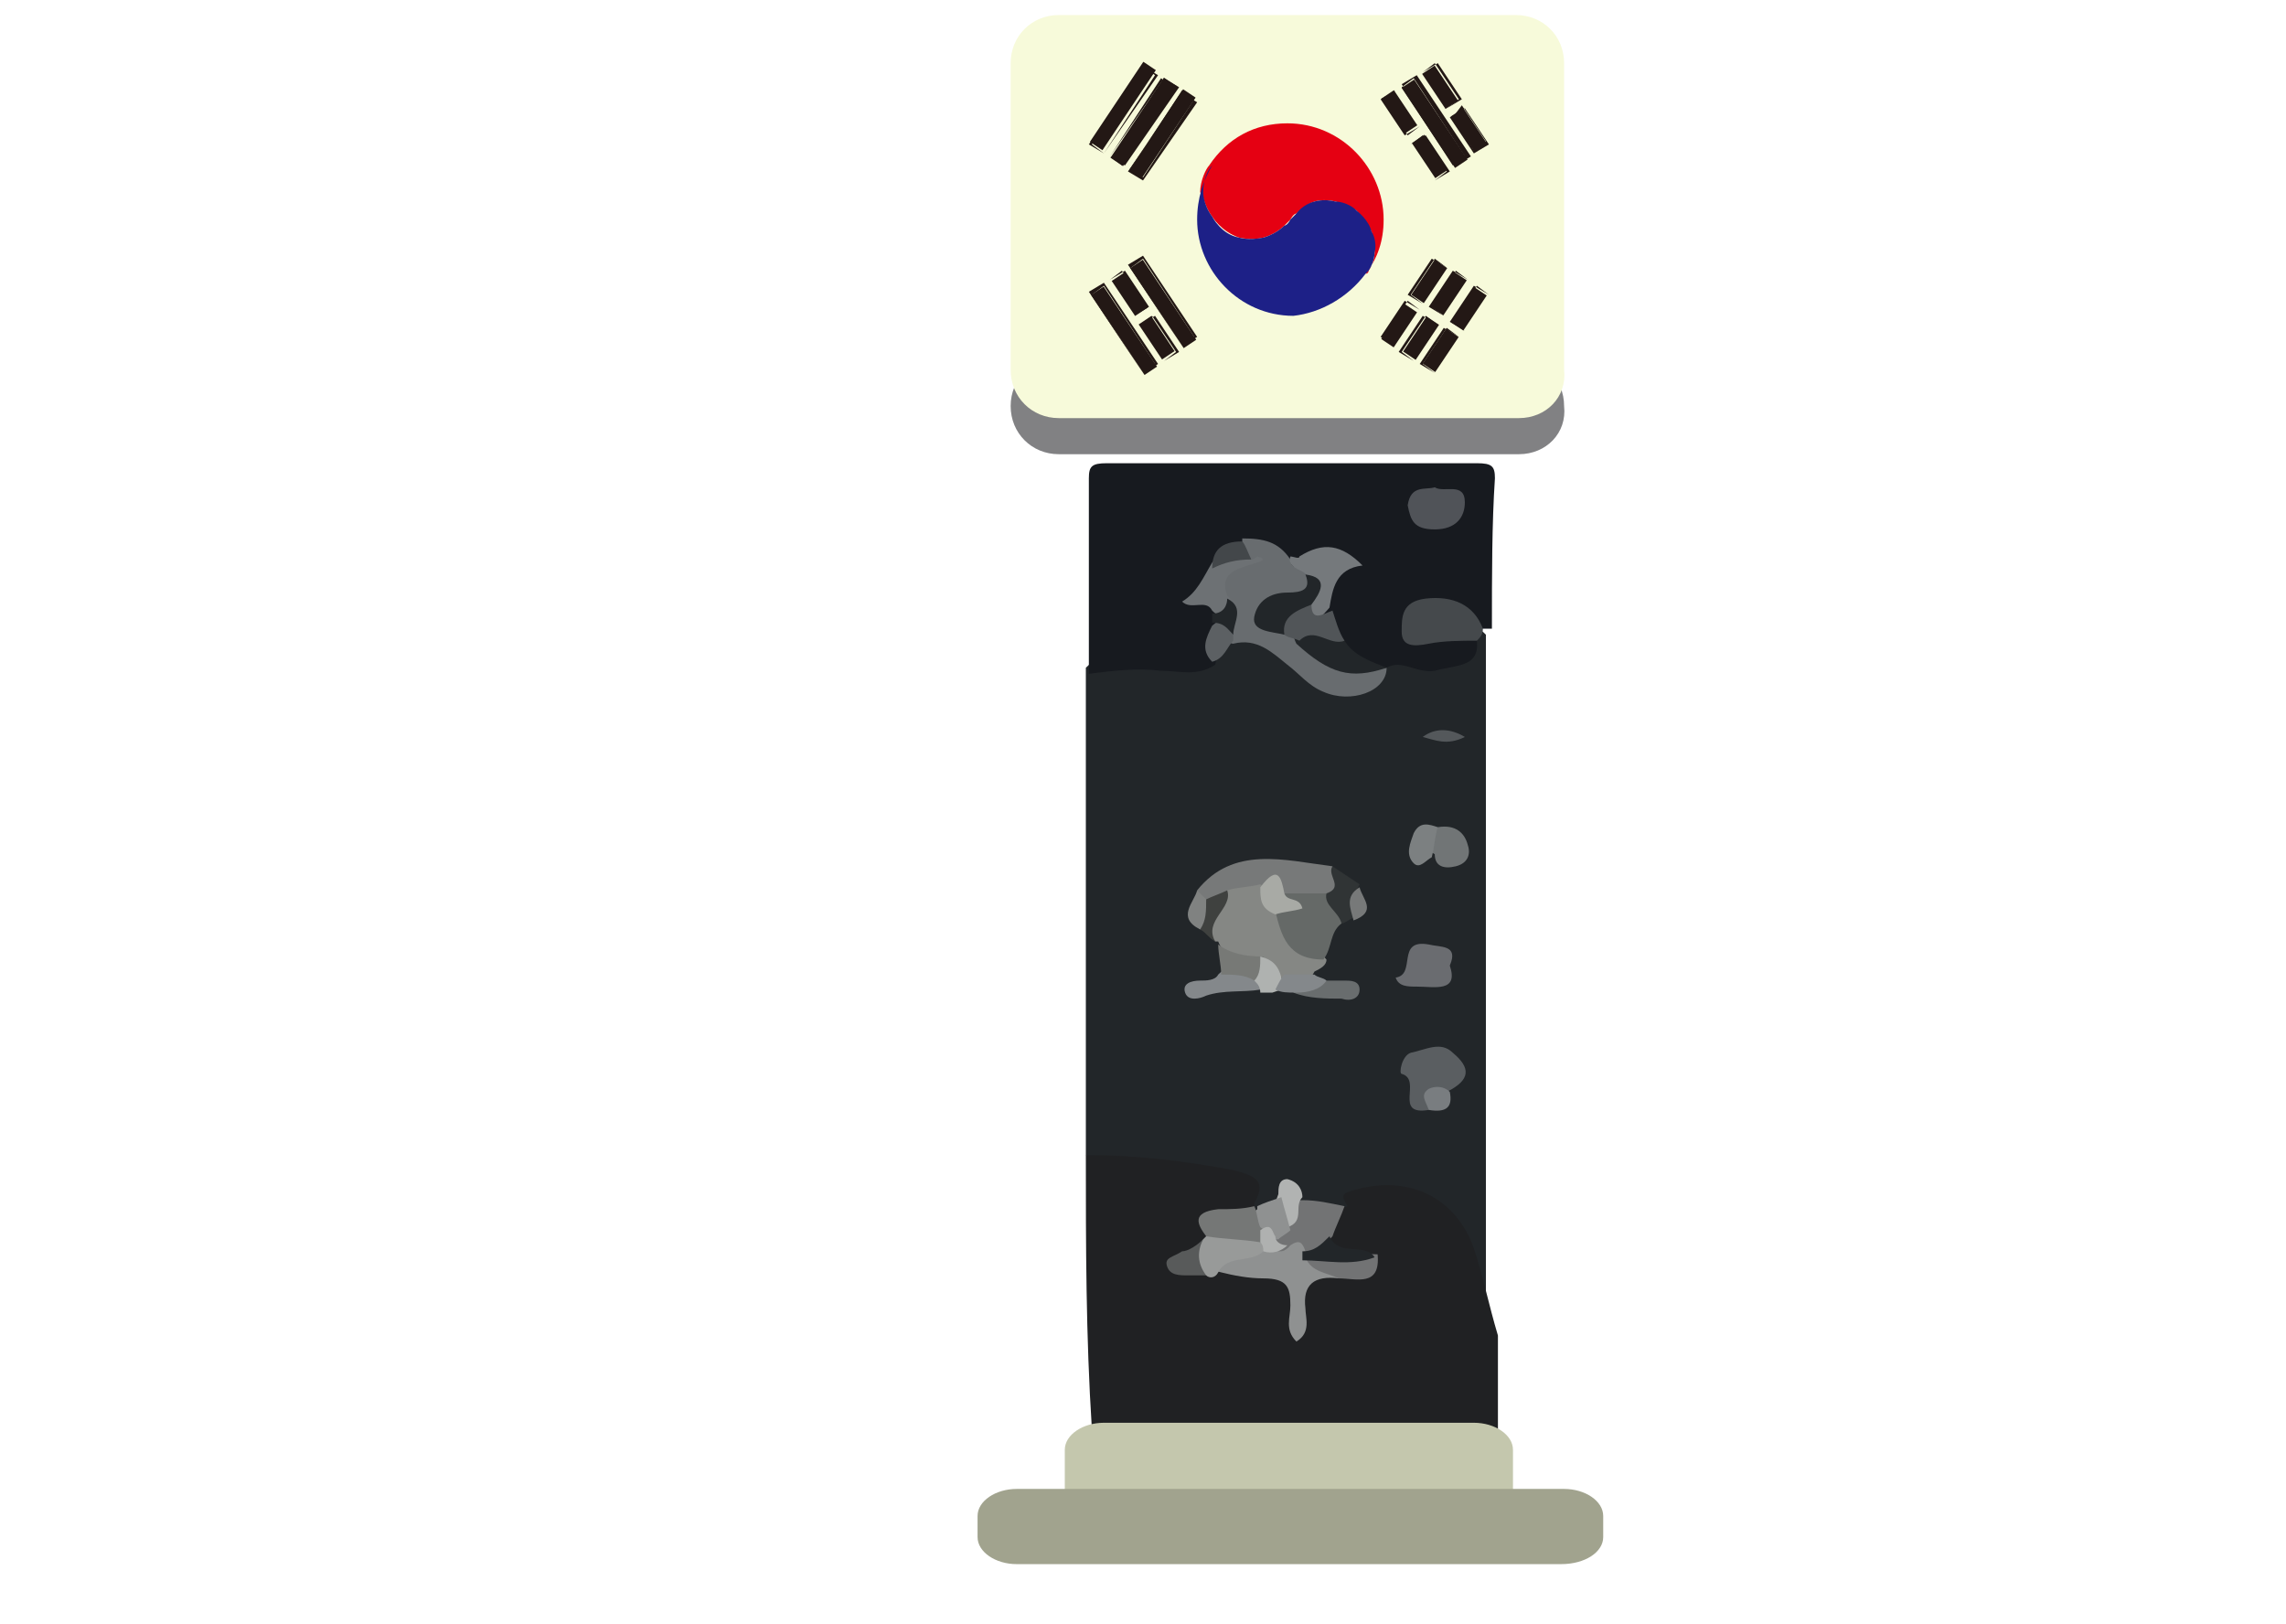 <svg width="76" height="54" viewBox="0 0 76 54" fill="none" xmlns="http://www.w3.org/2000/svg">
<g clip-path="url(#clip0_164_10262)">
<path d="M36.1 38.4C36.1 33 36.1 27.6 36.1 22.2C36.7 21.6 37.4 21.4 38.3 21.6C38.9 21.7 39.4 21.6 40 21.6C40.4 21.6 40.5 21.2 40.9 21.1C41.6 20.8 42.1 21.1 42.5 21.5C43 21.9 43.4 22.3 43.9 22.6C44.6 23 45.2 22.9 45.6 22.2C45.8 21.5 46.3 21.6 46.9 21.8C47.8 22.2 48.4 22 48.6 21.3C48.7 21.1 48.9 21 49.1 20.9C49.2 20.9 49.3 21 49.4 21.1C49.4 28.9 49.4 36.8 49.4 44.6C48.5 45.1 48.5 44.4 48.5 44C48.5 43.3 48.3 42.7 48.1 42.1C47.6 40.6 46.9 40.2 45.2 40.6C45 40.6 44.8 40.8 44.5 40.7C44 40.7 43.6 40.6 43.2 40.4C42.9 40.3 42.7 40.2 42.4 40.4C42.1 40.5 41.8 40.5 41.4 40.5C41.1 39.9 40.6 39.7 39.9 39.6C38.9 39.5 37.9 39.1 36.8 39.3C36.5 39.1 36.4 38.6 36.1 38.4Z" fill="#222629"/>
<path d="M36.1 38.4C37.8 38.4 39.4 38.6 41 38.9C41.8 39.1 42.1 39.3 41.7 40V40.1C41.5 40.6 40.5 40.3 40.5 41.1C40.5 41.2 40.5 41.3 40.5 41.4C40.4 41.5 40.3 41.7 40.4 41.9C40.5 42 40.7 42 40.9 42C41.4 42.1 41.8 42.2 42.3 42.1C42.9 42 43.3 42.3 43.2 42.9C43.2 43.1 43.4 43 43.2 43C43 42.1 43.7 42.3 44.2 42.2L44.3 42.1C44 41.8 43.8 41.4 43.9 41C44.1 40.6 44.3 40.3 44.8 40.1C44.7 39.9 44.5 39.7 44.9 39.6C46.8 39 48.4 39.8 49 41.5C49.3 42.4 49.5 43.4 49.8 44.4C49.8 45.4 49.8 46.5 49.8 47.5C49.8 48 49.7 48.2 49.1 48.2C45.1 48.2 41.1 48.2 37.1 48.2C36.5 48.2 36.3 48.1 36.3 47.5C36.1 44.4 36.1 41.4 36.1 38.4Z" fill="#202123"/>
<path d="M49.6 20.9C49.5 20.9 49.4 20.9 49.3 20.9C48.9 21.1 48.6 20.8 48.2 20.8C48.6 20.9 49 21 49.1 21.3C49.2 22.2 48.4 22.1 47.7 22.3C47.1 22.4 46.6 21.9 46.1 22.2C46 22.2 46 22.3 45.9 22.3C45.1 22.4 44.6 22 44.1 21.6C44 21.2 43.8 20.8 43.9 20.4C43.9 20.3 43.9 20.1 43.9 20C44.3 19 43.7 18.9 42.8 19C42.4 18.8 42 18.5 41.5 18.5C40.9 18.3 40.7 18.6 40.7 19.1C40.4 19.6 40.6 20.1 40.7 20.6C40.7 20.7 40.7 20.8 40.7 20.9C40.5 21.3 40.5 21.7 40.4 22.1C39.8 22.5 39.2 22.3 38.6 22.3C37.8 22.2 37 22.3 36.2 22.4C36.2 20.2 36.2 18 36.2 15.9C36.2 15.5 36.3 15.4 36.8 15.4C40.9 15.4 45 15.4 49.1 15.4C49.6 15.4 49.7 15.5 49.7 15.9C49.6 17.4 49.6 19.1 49.6 20.9Z" fill="#171A1F"/>
<path d="M41.3 17.9C42 17.9 42.5 18 42.9 18.6C42.9 19 43.3 18.8 43.5 18.9C44.2 19.6 43.7 19.8 43 20C42.3 20.2 42.1 20.4 42.8 20.8C43 20.9 43.2 21 43.3 21.2C44.1 21.8 44.9 22.3 46.1 22.2C46.1 23 44.9 23.4 44 23C43.5 22.8 43.2 22.4 42.8 22.1C42.3 21.7 41.8 21.2 41 21.4C40.9 21.4 40.8 21.3 40.7 21.3C40.5 21 40.8 20.5 40.5 20.2C39.9 19.4 40.6 19 41 18.5C41.3 18.3 41.3 18.1 41.3 17.9Z" fill="#686C6F"/>
<path d="M40.5 31.3C40.4 31.3 40.4 31.3 40.4 31.3C39.7 30.5 40.4 29.9 40.8 29.2C41.2 29.1 41.5 29 41.9 29.1C42.4 29.2 42.2 29.8 42.6 29.9C43.6 30.3 43.5 31.3 44.1 31.9C44.1 32.1 43.9 32.2 43.7 32.3C43.5 32.7 43.3 32.8 42.9 32.6C42.4 32.5 42.2 32.1 41.8 32C41.1 32.1 40.7 31.8 40.5 31.3Z" fill="#858784"/>
<path d="M49.1 21.3C48.6 21.3 48 21.3 47.5 21.4C47 21.5 46.6 21.5 46.6 21C46.6 20.5 46.6 20 47.4 19.9C48.3 19.8 49 20.1 49.3 20.9C49.3 21.1 49.2 21.2 49.1 21.3Z" fill="#45494C"/>
<path d="M41.9 29.4C41.5 29.5 41.1 29.5 40.8 29.6C40.7 29.9 40.5 30.1 40.1 30.1C39.9 30 39.9 29.8 39.8 29.6C41 28.1 42.7 28.6 44.3 28.8C44.2 29.2 45.4 29.6 44.2 29.9C43.8 29.9 43.3 29.9 42.8 29.9C42.3 30.1 42.2 29.6 41.9 29.4Z" fill="#777979"/>
<path d="M47.5 36.9C46.3 37.1 47.3 35.9 46.6 35.7C46.5 35.7 46.6 35.1 46.9 35C47.4 34.9 47.9 34.6 48.3 35C48.9 35.5 48.9 35.9 48.1 36.3C48 36.5 47.7 36.6 47.5 36.9Z" fill="#5A5E61"/>
<path d="M42.7 29.7C43.2 29.7 43.6 29.7 44.1 29.7C44.4 30 45 30.2 44.6 30.7C44.2 31 44.3 31.5 44 31.9C42.8 31.9 42.6 31.1 42.4 30.3C42.5 30.1 42.1 29.7 42.7 29.7Z" fill="#656967"/>
<path d="M48.2 32.1C48.5 33 47.7 32.8 47.1 32.8C46.8 32.8 46.5 32.8 46.4 32.5C47.1 32.4 46.4 31.2 47.5 31.4C47.9 31.5 48.5 31.4 48.2 32.1Z" fill="#6A6C70"/>
<path d="M44.7 40.1C44.6 40.4 44.4 40.8 44.3 41.1C44 41.4 44 41.8 43.4 41.9C43.1 42 42.8 42.3 42.4 42.1C42.1 41.9 42.1 41.6 42 41.3C42 41.1 42.2 40.9 42.3 40.7C42.6 40.4 42.7 39.9 43.3 39.9C43.8 39.9 44.2 40 44.7 40.1Z" fill="#727374"/>
<path d="M47.8 27.5C48.4 27.4 48.7 27.7 48.8 28.1C48.9 28.4 48.8 28.7 48.4 28.8C48 28.9 47.7 28.8 47.7 28.4C47.2 28.1 47.3 27.8 47.8 27.5Z" fill="#717576"/>
<path d="M41.9 32.9C41.3 33 40.7 32.9 40.1 33.1C39.9 33.2 39.5 33.3 39.4 33C39.3 32.7 39.6 32.6 39.9 32.6C40.1 32.6 40.4 32.6 40.5 32.4C40.9 32 41.4 31.9 41.9 32.3C42.1 32.5 42.1 32.7 41.9 32.9Z" fill="#84888B"/>
<path d="M47.8 27.5C47.7 27.8 47.7 28.1 47.6 28.5C47.4 28.6 47.2 28.9 47 28.7C46.7 28.4 46.9 28 47 27.7C47.2 27.3 47.5 27.4 47.8 27.5Z" fill="#7C8081"/>
<path d="M44 32.6C44.2 32.6 44.5 32.6 44.7 32.6C44.9 32.6 45.2 32.6 45.2 32.9C45.2 33.2 44.9 33.3 44.6 33.2C44.1 33.2 43.5 33.2 43 33C43.2 32.5 43.8 32.9 44 32.6Z" fill="#696D6E"/>
<path d="M41.7 32.6C41.4 32.4 41 32.4 40.6 32.4C40.6 32.1 40.5 31.7 40.5 31.4C40.9 31.7 41.4 31.8 42 31.8C42.3 32.1 42.6 32.5 41.7 32.6Z" fill="#777976"/>
<path d="M44.6 30.7C44.5 30.3 44 30.1 44.1 29.7C44.7 29.5 44.1 29.1 44.3 28.8C44.6 29 44.9 29.2 45.2 29.4C45 29.7 45.3 30.2 45 30.5C44.8 30.6 44.7 30.7 44.6 30.7Z" fill="#303435"/>
<path d="M43.3 39.8C43 40.1 43.4 40.6 42.8 40.8C42.3 40.5 42.3 40.2 42.5 39.7C42.5 39.5 42.5 39.2 42.8 39.2C43.2 39.3 43.3 39.6 43.3 39.8Z" fill="#B1B3B2"/>
<path d="M41.7 32.6C41.9 32.4 41.9 32.1 41.9 31.8C42.3 31.9 42.5 32.1 42.6 32.5C42.9 32.8 42.9 32.8 42.3 33C42.2 33 42 33 41.9 33C41.9 32.8 41.8 32.7 41.7 32.6Z" fill="#AFB2B0"/>
<path d="M42.6 39.8C42.7 40.2 42.8 40.5 42.9 40.9C42.8 41 42.6 41.1 42.5 41.2C42.2 41.2 41.8 41.3 41.5 41.1C41.1 40.7 41.4 40.5 41.8 40.2V40.1C42 40 42.3 39.9 42.6 39.8Z" fill="#8F9191"/>
<path d="M47.3 24.5C47.7 24.2 48.2 24.2 48.7 24.5C48.1 24.8 47.7 24.6 47.3 24.5Z" fill="#54585B"/>
<path d="M41 21.1C41 21.2 41 21.2 41 21.3C40.8 21.5 40.7 21.9 40.3 22C39.9 21.6 40.1 21.2 40.3 20.8C40.9 20.3 40.8 20.8 41 21.1Z" fill="#5C6063"/>
<path d="M47.5 36.9C47.4 36.6 47.2 36.4 47.5 36.2C47.7 36.1 48 36.1 48.2 36.3C48.3 36.8 48.1 37 47.5 36.9Z" fill="#797D80"/>
<path d="M40.1 29.9C40.3 29.8 40.6 29.7 40.8 29.6C41 30.2 40 30.6 40.4 31.3C40.2 31.2 40.1 31 39.9 30.9C39.6 30.5 39.7 30.2 40.1 29.9Z" fill="#3F413F"/>
<path d="M42.4 32.9C42.5 32.7 42.6 32.5 42.7 32.4C43 32.4 43.3 32.4 43.7 32.4C43.8 32.5 44 32.5 44.1 32.6C43.9 32.9 43.5 33 43.1 33C42.8 33 42.6 33 42.4 32.9Z" fill="#84888B"/>
<path d="M40.1 29.9C40.1 30.3 40.1 30.6 39.9 30.9C39.1 30.5 39.7 30 39.8 29.6C39.9 29.7 40 29.8 40.1 29.9Z" fill="#808281"/>
<path d="M45 30.6C44.9 30.2 44.7 29.8 45.2 29.5C45.3 29.9 45.8 30.3 45 30.6Z" fill="#777979"/>
<path d="M42.9 41.4C43.2 41.2 43.3 41.3 43.4 41.6C43.5 41.7 43.6 41.8 43.8 41.8C44 42.1 44.9 41.8 44.5 42.5C43.7 42.4 43.3 42.7 43.4 43.5C43.4 43.8 43.6 44.3 43.1 44.6C42.7 44.2 42.9 43.8 42.9 43.4C42.9 42.8 42.8 42.5 42 42.5C41.5 42.5 41 42.4 40.6 42.3C40.1 42.2 40.2 41.8 40.3 41.6C40.4 41.5 40.7 41.3 41 41.4C41.3 41.6 41.6 41.4 41.8 41.4C42.2 41.3 42.5 41.9 42.9 41.4Z" fill="#8F9191"/>
<path d="M41.7 40.1C41.8 40.3 41.8 40.6 41.9 40.8C42.1 40.9 42.1 41.1 42.1 41.3C41.4 41.7 40.7 41.5 40.1 41.1C39.8 40.7 39.6 40.3 40.5 40.2C40.9 40.2 41.3 40.2 41.7 40.1Z" fill="#757776"/>
<path d="M40.1 41.1C40.7 41.2 41.3 41.2 41.9 41.3C42.1 41.4 42.1 41.5 42 41.6C41.6 42 40.8 41.7 40.5 42.3C40.4 42.5 40.2 42.5 40.1 42.4C39.3 42 39.7 41.6 40 41.2L40.1 41.1Z" fill="#989A99"/>
<path d="M44.5 42.5C44.1 42.3 43.6 42.3 43.4 41.8C44.2 41.5 45 41.7 45.8 41.7C45.9 42.8 45.1 42.5 44.5 42.5Z" fill="#727374"/>
<path d="M40 41.2C39.8 41.6 39.8 42 40.1 42.4C39.9 42.4 39.7 42.4 39.5 42.4C39.2 42.4 38.9 42.4 38.8 42.1C38.7 41.8 39 41.8 39.3 41.6C39.5 41.6 39.8 41.4 40 41.2Z" fill="#585A5A"/>
<path d="M45.7 41.8C44.9 42.1 44.1 41.9 43.3 41.9C43.3 41.8 43.3 41.7 43.3 41.6C43.7 41.6 43.9 41.4 44.2 41.1C44.5 41.8 45.4 41.3 45.7 41.8Z" fill="#222629"/>
<path d="M47.7 16.2C48 16.4 48.7 16 48.7 16.7C48.7 17.2 48.4 17.6 47.7 17.6C47 17.6 46.9 17.3 46.8 16.8C46.9 16.1 47.4 16.3 47.7 16.2Z" fill="#505358"/>
<path d="M43.3 19C43.1 18.9 42.8 18.8 42.9 18.5C43 18.5 43.2 18.6 43.2 18.5C44 18 44.6 18.1 45.3 18.8C44.4 18.9 44.3 19.6 44.2 20.2C43.6 20.9 43.4 20.9 43 20.2C43.1 19.8 44.2 19.6 43.3 19Z" fill="#75797C"/>
<path d="M46.1 22.2C44.9 22.6 44.2 22.4 43.1 21.4C43 21.2 42.9 20.9 43.3 20.8C43.5 20.7 43.8 20.6 44 20.9C44.1 21.2 44.5 21.2 44.7 21.3C45 21.8 45.6 22 46.1 22.2Z" fill="#222629"/>
<path d="M41.6 18.6C41.7 18.6 41.8 18.5 41.8 18.5C42.2 18.6 41.8 18.7 41.8 18.7C41.2 18.9 40.5 19 40.8 19.8C41 20 41.1 20.2 40.8 20.4C40.6 20.5 40.5 20.5 40.3 20.3C40.1 19.9 39.6 20.3 39.3 20C39.8 19.7 40 19.2 40.3 18.7C40.6 18.3 41.1 18.2 41.6 18.6Z" fill="#6D7174"/>
<path d="M44.7 21.3C44.2 21.5 43.7 20.8 43.2 21.3C43 21.2 42.8 21.2 42.7 21.1C42.3 20.9 42.1 20.5 42.4 20.3C42.7 20.1 43.1 19.6 43.6 20.1C43.6 20.7 44 20.4 44.3 20.3C44.4 20.6 44.5 21 44.7 21.3Z" fill="#515558"/>
<path d="M41.6 18.6C41.1 18.6 40.7 18.7 40.3 18.9C40.3 18.3 40.6 18 41.3 18C41.4 18.1 41.5 18.4 41.6 18.6Z" fill="#43474A"/>
<path d="M40.3 20.4C40.7 20.4 40.8 20.1 40.8 19.9C41.4 20.2 41 20.7 41 21.1C40.8 20.9 40.7 20.7 40.3 20.7C40.3 20.6 40.3 20.5 40.3 20.4Z" fill="#222629"/>
<path d="M43.6 20.1C43.1 20.3 42.6 20.5 42.7 21.1C42.3 21 41.6 21 41.7 20.5C41.8 20 42.2 19.7 42.8 19.7C43.3 19.7 43.6 19.6 43.4 19.1C44.2 19.2 43.9 19.7 43.6 20.1Z" fill="#222629"/>
<path d="M42.7 29.7C42.8 30 43.2 29.8 43.3 30.2C43 30.3 42.7 30.3 42.4 30.4C41.9 30.2 41.9 29.9 41.9 29.5C42.5 28.7 42.6 29.2 42.7 29.7Z" fill="#A8AAA5"/>
<path d="M42 41.6C42 41.5 42 41.4 41.9 41.3C41.9 41.2 41.9 41 41.9 40.9C42.3 40.6 42.3 41 42.4 41.1C42.4 41.3 42.6 41.4 42.8 41.4C42.6 41.6 42.3 41.7 42 41.6Z" fill="#AFB1B0"/>
<path d="M49 50.4H36.7C36 50.4 35.4 50 35.4 49.5V48.2C35.4 47.7 36 47.3 36.7 47.3H49C49.7 47.3 50.3 47.7 50.3 48.2V49.5C50.3 50 49.7 50.4 49 50.4Z" fill="#C4C7AD"/>
<path d="M51.9 52H33.8C33.1 52 32.5 51.6 32.5 51.1V50.4C32.5 49.9 33.1 49.5 33.8 49.5H52C52.7 49.5 53.3 49.9 53.3 50.4V51.1C53.3 51.6 52.7 52 51.9 52Z" fill="#A1A38E"/>
<path d="M50.5 15.1H35.2C34.3 15.1 33.6 14.4 33.6 13.5C33.6 12.6 34.3 11.9 35.2 11.9H50.4C51.3 11.9 52 12.6 52 13.5C52.1 14.4 51.4 15.1 50.5 15.1Z" fill="#818183"/>
<path d="M50.5 13.9H35.2C34.3 13.9 33.6 13.2 33.6 12.3V2.1C33.6 1.2 34.3 0.5 35.2 0.5H50.4C51.3 0.5 52 1.2 52 2.1V12.3C52.1 13.2 51.4 13.9 50.5 13.9Z" fill="#F7FADA"/>
<path d="M47.014 2.644L46.598 2.921L48.374 5.583L48.79 5.305L47.014 2.644Z" fill="#231815"/>
<path d="M48.401 5.5L46.601 2.8L47.101 2.5L48.901 5.2L48.401 5.5ZM46.601 2.9L48.301 5.5L48.701 5.2L47.001 2.6L46.601 2.9Z" fill="#231815"/>
<path d="M48.65 3.595L48.234 3.873L49.011 5.037L49.427 4.76L48.65 3.595Z" fill="#231815"/>
<path d="M49 5.1L48.2 3.9L48.7 3.6L49.5 4.8L49 5.1ZM48.3 3.9L49 5L49.4 4.7L48.6 3.5L48.3 3.9Z" fill="#231815"/>
<path d="M47.696 2.18L47.28 2.457L48.058 3.622L48.473 3.344L47.696 2.18Z" fill="#231815"/>
<path d="M48.101 3.6L47.301 2.4L47.801 2.1L48.601 3.3L48.101 3.6ZM47.301 2.4L48.101 3.6L48.501 3.3L47.701 2.1L47.301 2.4Z" fill="#231815"/>
<path d="M47.355 4.481L46.94 4.759L47.717 5.923L48.133 5.646L47.355 4.481Z" fill="#231815"/>
<path d="M47.7 6L46.9 4.8L47.4 4.5L48.2 5.7L47.7 6ZM46.9 4.8L47.7 6L48.1 5.7L47.3 4.5L46.9 4.8Z" fill="#231815"/>
<path d="M46.342 2.999L45.926 3.277L46.703 4.441L47.119 4.164L46.342 2.999Z" fill="#231815"/>
<path d="M46.7 4.5L45.9 3.3L46.4 3L47.2 4.2L46.7 4.5ZM46 3.3L46.8 4.5L47.2 4.2L46.4 3L46 3.3Z" fill="#231815"/>
<path d="M37.993 8.634L37.577 8.912L39.353 11.574L39.769 11.296L37.993 8.634Z" fill="#231815"/>
<path d="M39.3 11.5L37.5 8.8L38 8.5L39.8 11.2L39.3 11.5ZM37.6 8.9L39.3 11.5L39.7 11.2L38 8.6L37.6 8.9Z" fill="#231815"/>
<path d="M36.691 9.527L36.275 9.805L38.051 12.466L38.467 12.188L36.691 9.527Z" fill="#231815"/>
<path d="M38 12.4L36.2 9.7L36.7 9.4L38.5 12.1L38 12.4ZM36.3 9.8L38 12.4L38.4 12.1L36.7 9.5L36.3 9.8Z" fill="#231815"/>
<path d="M39.334 2.967L37.558 5.629L37.974 5.906L39.749 3.245L39.334 2.967Z" fill="#231815"/>
<path d="M38 6L37.5 5.7L39.3 3.1L39.8 3.4L38 6ZM37.6 5.6L38 5.9L39.7 3.3L39.3 3L37.6 5.6Z" fill="#231815"/>
<path d="M38.011 2.054L36.235 4.716L36.651 4.994L38.427 2.332L38.011 2.054Z" fill="#231815"/>
<path d="M36.7 5.1L36.2 4.8L38 2.2L38.5 2.5L36.7 5.1ZM36.3 4.8L36.7 5.1L38.4 2.5L38 2.2L36.3 4.8Z" fill="#231815"/>
<path d="M38.695 2.582L36.919 5.244L37.335 5.522L39.111 2.86L38.695 2.582Z" fill="#231815"/>
<path d="M37.4 5.5L36.9 5.2L38.7 2.6L39.2 2.9L37.4 5.5ZM36.9 5.2L37.3 5.5L39 2.9L38.6 2.6L36.9 5.2Z" fill="#231815"/>
<path d="M37.376 9.062L36.96 9.34L37.737 10.504L38.153 10.226L37.376 9.062Z" fill="#231815"/>
<path d="M37.7 10.5L36.9 9.3L37.4 9L38.2 10.2L37.7 10.5ZM36.9 9.3L37.7 10.5L38.1 10.2L37.3 9L36.9 9.3Z" fill="#231815"/>
<path d="M38.272 10.508L37.856 10.786L38.633 11.95L39.049 11.673L38.272 10.508Z" fill="#231815"/>
<path d="M38.7 12L37.9 10.8L38.4 10.5L39.2 11.7L38.7 12ZM37.9 10.8L38.7 12L39.1 11.7L38.3 10.5L37.9 10.8Z" fill="#231815"/>
<path d="M49.011 9.547L48.234 10.711L48.65 10.989L49.427 9.824L49.011 9.547Z" fill="#231815"/>
<path d="M48.7 11L48.2 10.7L49 9.5L49.5 9.8L48.7 11ZM48.3 10.7L48.7 11L49.5 9.8L49.1 9.5L48.3 10.7Z" fill="#231815"/>
<path d="M48.078 10.927L47.3 12.091L47.715 12.369L48.494 11.205L48.078 10.927Z" fill="#231815"/>
<path d="M47.7 12.4L47.2 12.1L48 10.9L48.5 11.2L47.7 12.4ZM47.3 12.1L47.7 12.4L48.5 11.2L48.1 10.9L47.3 12.1Z" fill="#231815"/>
<path d="M46.696 10.105L45.919 11.27L46.334 11.548L47.111 10.383L46.696 10.105Z" fill="#231815"/>
<path d="M46.4 11.5L45.9 11.2L46.7 10L47.2 10.3L46.4 11.5ZM46 11.2L46.4 11.5L47.2 10.3L46.8 10L46 11.2Z" fill="#231815"/>
<path d="M47.697 8.636L46.92 9.8L47.336 10.078L48.113 8.913L47.697 8.636Z" fill="#231815"/>
<path d="M47.3 10.1L46.8 9.8L47.6 8.6L48.1 8.9L47.3 10.1ZM46.9 9.8L47.3 10.1L48.1 8.9L47.7 8.6L46.9 9.8Z" fill="#231815"/>
<path d="M47.426 10.522L46.649 11.686L47.065 11.964L47.842 10.799L47.426 10.522Z" fill="#231815"/>
<path d="M47.001 12L46.501 11.7L47.3 10.5L47.8 10.8L47.001 12ZM46.6 11.7L47.001 12L47.8 10.8L47.401 10.5L46.6 11.7Z" fill="#231815"/>
<path d="M48.347 9.041L47.57 10.206L47.986 10.483L48.763 9.319L48.347 9.041Z" fill="#231815"/>
<path d="M48.001 10.5L47.501 10.2L48.3 9L48.8 9.3L48.001 10.5ZM47.6 10.2L48.001 10.5L48.8 9.3L48.401 9L47.6 10.2Z" fill="#231815"/>
<path d="M40.3 7.2C40.3 7.2 40.6 7.7 41.2 7.9C41.2 7.9 41.6 8 42 7.9C42 7.9 42.4 7.8 42.7 7.5C42.7 7.5 42.7 7.5 42.9 7.3C42.9 7.3 43 7.1 43.1 7.1C43.1 7.1 43.4 6.8 43.7 6.7C43.7 6.7 44 6.6 44.4 6.7C44.4 6.7 44.8 6.8 45.1 7C45.1 7 45.4 7.3 45.6 7.7C45.6 7.7 45.7 8.1 45.7 8.4C45.7 8.4 45.7 8.7 45.5 9C45.5 9 45.5 9.1 45.4 9.1C45.8 8.6 46 8 46 7.3C46 5.6 44.6 4.1 42.8 4.1C41.7 4.1 40.8 4.6 40.2 5.5C40.1 5.6 39.9 6 39.9 6.4C40 6.4 40 6.8 40.3 7.2Z" fill="#E50012"/>
<path d="M45.4 9.1C45.5 9 45.5 9 45.5 9C45.7 8.7 45.7 8.4 45.7 8.4C45.8 8 45.6 7.7 45.6 7.7C45.5 7.3 45.1 7 45.1 7C44.8 6.7 44.4 6.7 44.4 6.7C44 6.6 43.7 6.7 43.7 6.7C43.3 6.8 43.1 7.1 43.1 7.1C43 7.2 42.9 7.3 42.9 7.3C42.8 7.5 42.7 7.5 42.7 7.5C42.4 7.8 42 7.9 42 7.9C41.5 8 41.2 7.9 41.2 7.9C40.6 7.8 40.3 7.2 40.3 7.2C40 6.8 40 6.4 40 6.4C40 5.9 40.2 5.6 40.3 5.5C40 6 39.8 6.6 39.8 7.3C39.8 9 41.2 10.5 43 10.5C43.9 10.4 44.8 9.9 45.4 9.1Z" fill="#1D2087"/>
</g>
<defs>
<clipPath id="clip0_164_10262">
<rect width="76" height="54" fill="white"/>
</clipPath>
</defs>
</svg>
